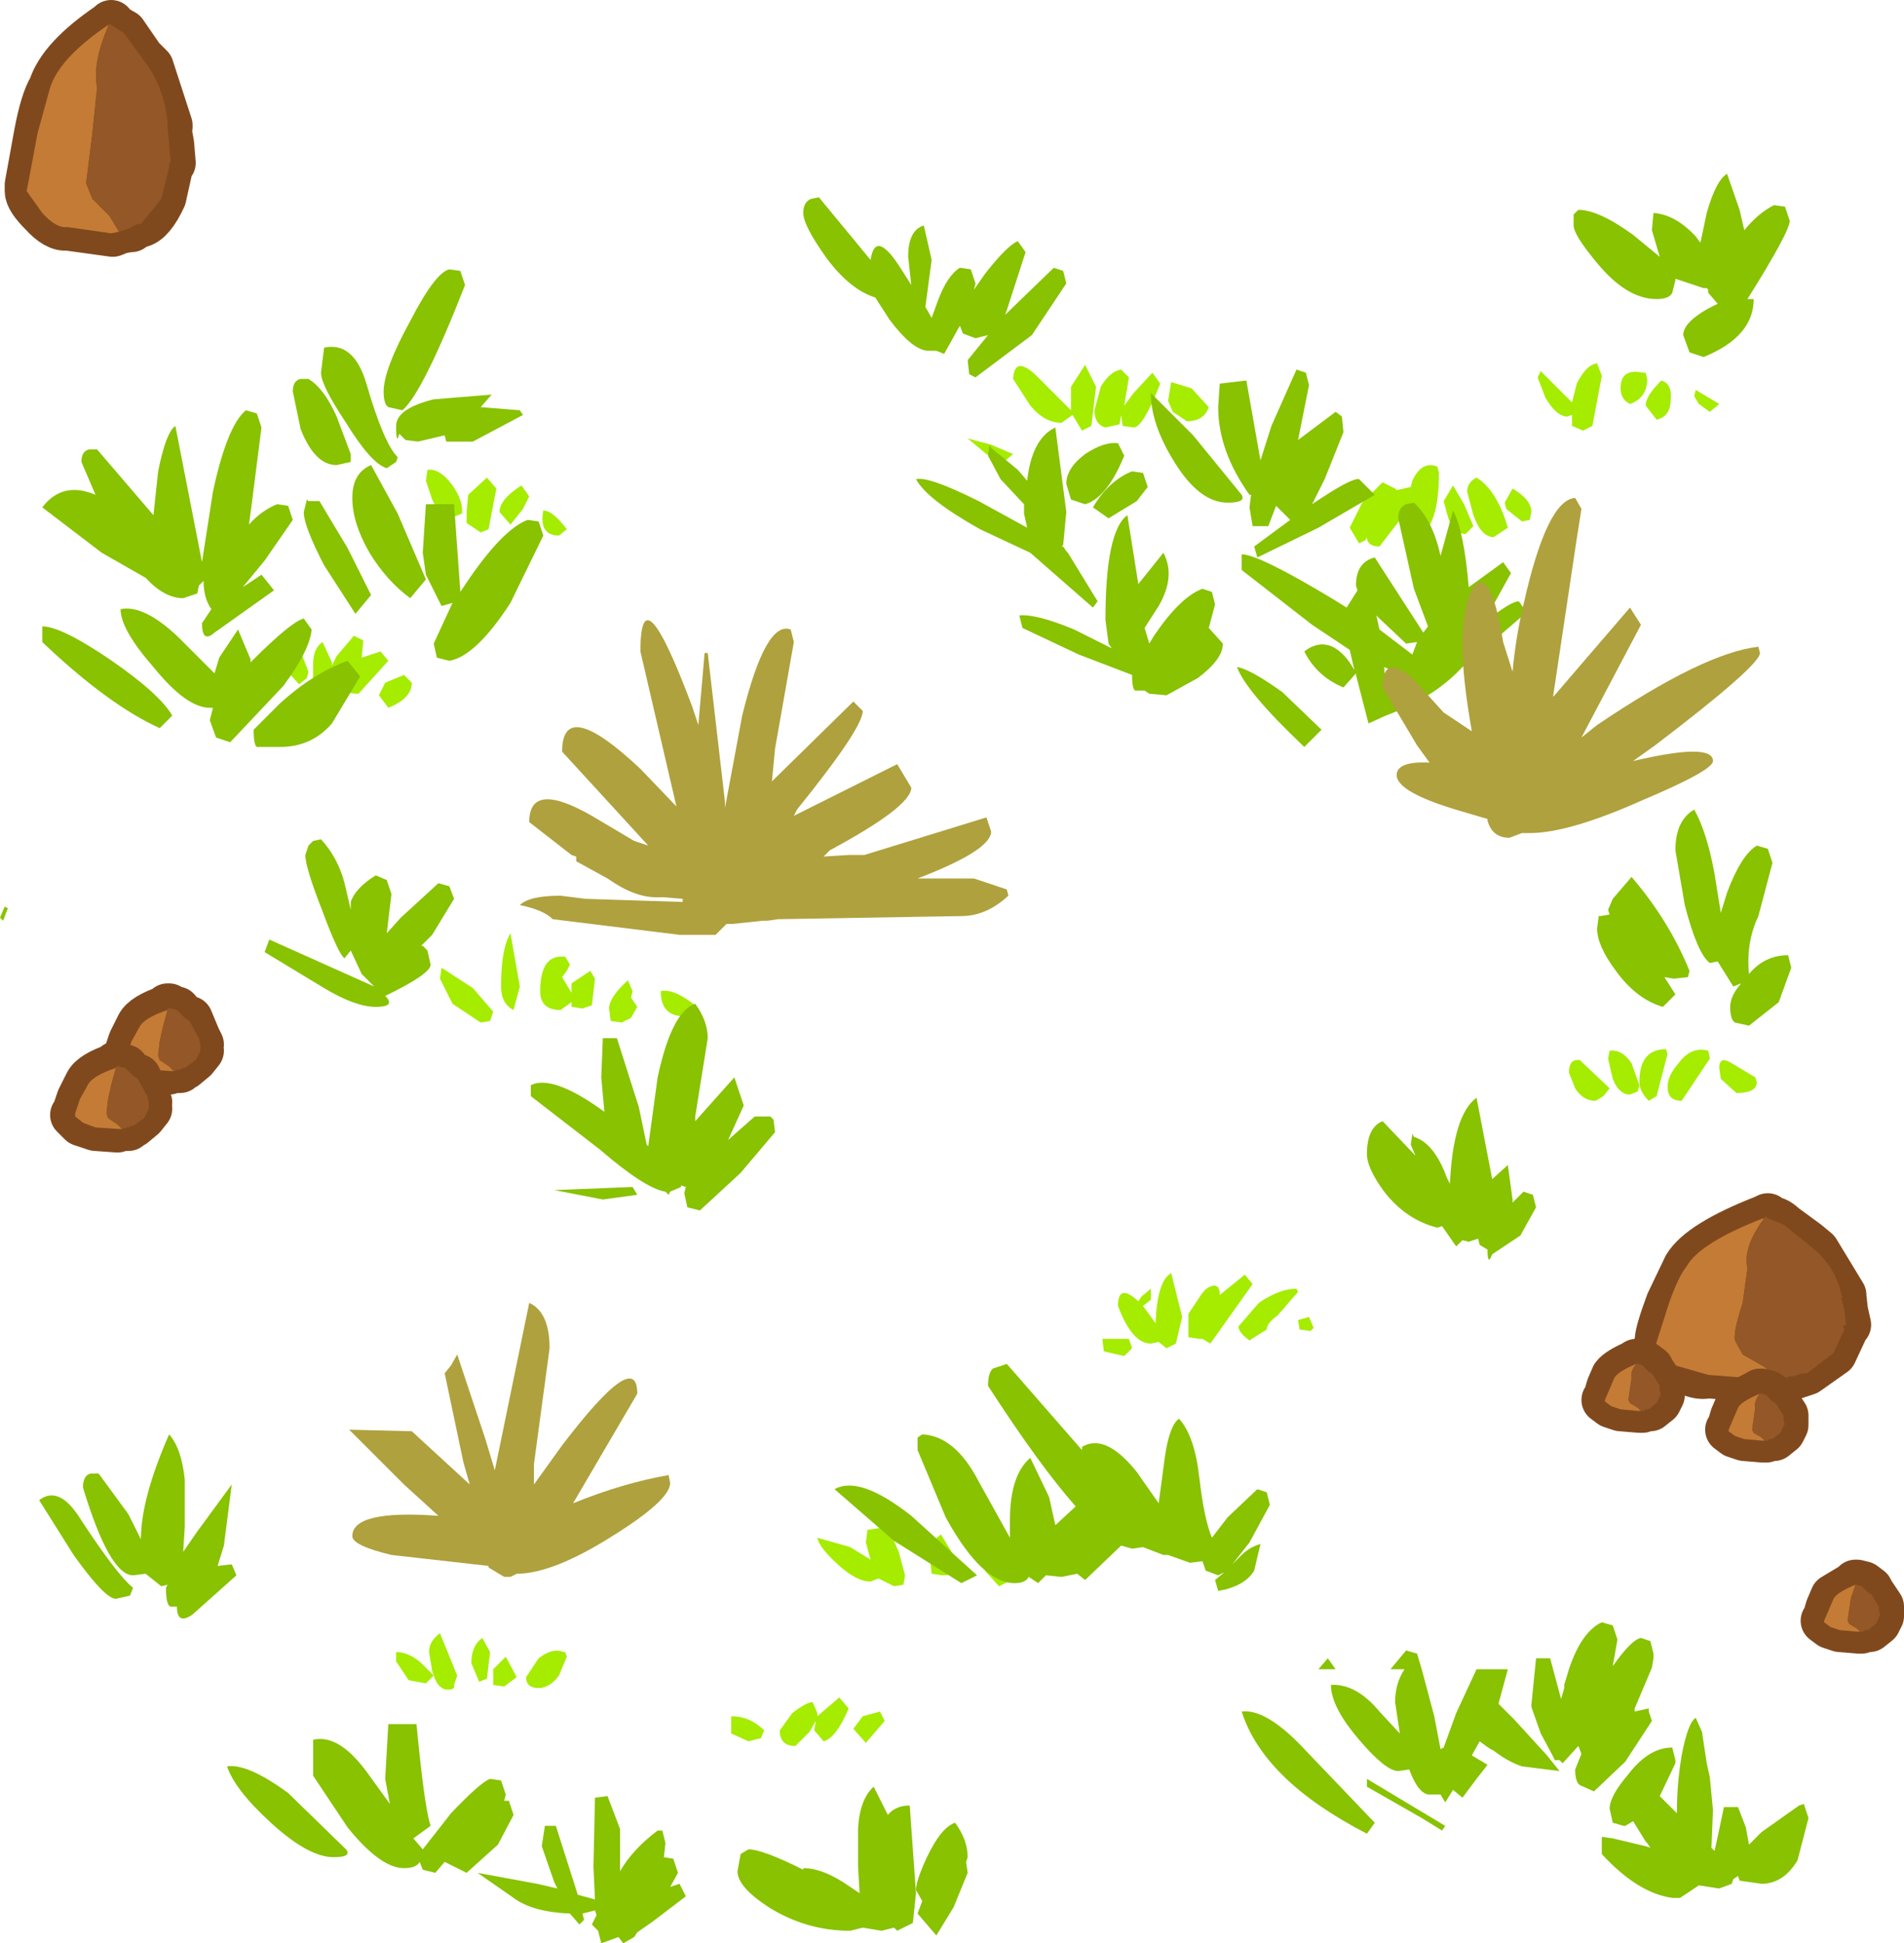 <?xml version="1.0" encoding="UTF-8" standalone="no"?>
<svg xmlns:xlink="http://www.w3.org/1999/xlink" height="62.05px" width="60.8px" xmlns="http://www.w3.org/2000/svg">
  <g transform="matrix(1.0, 0.0, 0.0, 1.0, -1.85, 2.05)">
    <path d="M53.0 9.95 L52.7 11.55 52.4 11.7 52.05 11.55 52.05 11.2 51.9 11.25 Q51.55 11.25 51.2 10.65 L50.95 10.0 51.05 9.8 52.05 10.8 52.2 10.2 Q52.5 9.6 52.85 9.55 L53.0 9.95 M55.2 10.7 Q55.2 11.25 54.75 11.35 L54.4 10.9 Q54.4 10.6 54.9 10.1 55.25 10.2 55.2 10.7 M54.4 9.85 L54.45 10.05 Q54.45 10.65 53.9 10.85 53.6 10.7 53.6 10.35 53.6 9.7 54.3 9.85 L54.4 9.85 M56.45 11.1 L56.1 10.85 55.95 10.6 56.0 10.4 56.75 10.85 56.45 11.1 M49.0 13.2 Q49.65 13.6 50.0 14.8 L49.55 15.1 Q49.15 15.1 48.9 14.4 L48.7 13.65 Q48.7 13.35 49.0 13.2 M48.25 13.45 L48.6 14.05 48.9 14.75 48.65 15.0 Q48.3 15.0 48.1 14.5 L47.95 13.95 48.1 13.7 48.25 13.45 M49.95 14.2 L49.9 14.0 50.15 13.55 Q50.75 13.9 50.75 14.3 L50.7 14.55 50.45 14.6 49.95 14.2 M47.8 13.05 Q47.8 14.3 47.45 14.8 L47.25 14.85 46.8 14.45 46.75 14.3 45.9 15.4 Q45.55 15.4 45.5 15.15 L45.5 15.1 45.45 15.2 45.25 15.3 44.95 14.8 45.35 14.0 46.0 13.35 46.4 13.55 46.45 13.6 46.9 13.5 46.95 13.3 Q47.25 12.65 47.75 12.85 L47.8 13.05 M55.1 31.6 L54.75 32.95 54.5 33.1 Q54.2 32.8 54.2 32.5 54.2 31.45 55.05 31.45 L55.1 31.6 M53.95 31.9 L54.2 32.6 54.15 32.8 53.9 32.9 Q53.55 32.9 53.35 32.4 L53.2 31.75 53.25 31.5 Q53.65 31.45 53.95 31.9 M55.1 32.65 Q55.1 32.3 55.45 31.9 55.85 31.35 56.4 31.5 L56.45 31.75 55.55 33.1 Q55.1 33.1 55.1 32.65 M52.8 33.1 Q52.4 33.1 52.15 32.7 L51.95 32.2 Q51.95 31.75 52.3 31.8 L53.25 32.7 53.05 32.95 52.8 33.1 M57.95 32.5 Q57.95 32.85 57.3 32.85 L56.8 32.4 56.75 32.05 Q56.75 31.65 57.15 31.9 L57.9 32.35 57.95 32.5 M43.3 39.2 L42.65 39.95 Q42.3 40.2 42.3 40.4 L41.75 40.75 Q41.4 40.5 41.4 40.3 L42.05 39.55 Q42.7 39.1 43.25 39.1 L43.3 39.2 M43.65 40.0 L43.8 40.35 43.7 40.45 43.35 40.4 43.3 40.1 43.65 40.0 M41.6 38.65 L41.85 38.95 40.5 40.85 40.25 40.7 40.15 40.7 39.8 40.65 39.8 39.9 40.2 39.3 Q40.4 39.0 40.65 39.0 L40.75 39.05 40.8 39.2 40.8 39.3 41.6 38.65 M34.2 10.05 Q34.25 9.25 35.0 10.0 L36.05 11.05 36.05 10.95 36.05 10.3 36.5 9.6 36.85 10.3 36.7 11.55 36.4 11.7 36.1 11.2 35.75 11.45 Q35.2 11.45 34.75 10.9 L34.2 10.05 M33.5 12.15 L34.2 12.45 33.9 12.7 33.35 12.45 32.75 11.95 33.5 12.15 M37.9 10.0 L37.75 10.9 38.05 10.5 38.65 9.85 38.9 10.2 Q38.35 11.6 38.05 11.6 L37.7 11.55 37.65 11.2 37.6 11.5 37.15 11.6 Q36.8 11.5 36.8 11.05 L37.0 10.3 Q37.3 9.8 37.65 9.75 L37.9 10.0 M39.9 10.35 L40.45 10.95 Q40.3 11.4 39.75 11.4 L39.3 11.1 39.15 10.75 39.25 10.15 39.9 10.35 M19.95 14.85 L19.7 15.05 Q19.05 15.05 19.2 14.25 19.5 14.25 19.95 14.85 M18.55 14.2 L18.15 14.7 17.8 14.3 Q17.8 13.9 18.5 13.45 L18.75 13.8 18.55 14.2 M17.4 13.2 L17.7 13.55 17.45 14.85 17.2 14.95 16.75 14.65 16.75 14.3 16.8 13.75 17.4 13.2 M15.45 13.3 L15.5 12.95 Q15.9 12.9 16.3 13.45 16.65 13.95 16.6 14.35 L16.35 14.45 Q15.9 14.45 15.65 13.9 L15.45 13.3 M11.0 18.1 L11.45 18.75 11.7 19.4 11.65 19.6 11.4 19.8 10.95 19.3 10.7 18.75 10.8 18.4 11.0 18.1 M13.45 18.4 L13.4 18.95 14.0 18.75 14.25 19.05 13.3 20.1 Q12.9 20.1 12.85 19.95 L12.65 20.15 12.4 19.95 12.35 19.95 Q11.9 19.95 11.85 19.65 L11.85 19.15 Q11.85 18.65 12.15 18.45 L12.45 19.1 12.45 19.2 12.6 18.9 13.15 18.25 13.45 18.4 M14.75 19.5 L15.0 19.75 Q15.0 20.25 14.25 20.55 L13.95 20.15 14.15 19.75 14.75 19.5 M15.9 29.2 L15.95 28.85 16.95 29.5 17.6 30.25 17.5 30.55 17.2 30.6 16.3 30.0 15.9 29.2 M20.05 28.75 L19.95 28.95 19.8 29.15 20.1 29.65 20.1 29.35 20.7 28.95 20.85 29.2 20.75 30.05 20.45 30.15 20.1 30.1 20.1 29.95 19.75 30.2 Q19.1 30.2 19.1 29.6 19.1 28.4 19.9 28.5 L20.05 28.75 M17.85 29.45 Q17.85 28.25 18.15 27.75 L18.45 29.45 18.25 30.2 Q17.85 30.0 17.85 29.45 M21.3 30.15 Q21.3 29.8 21.9 29.25 L22.05 29.6 22.0 29.8 22.1 29.95 22.2 30.1 22.0 30.45 21.7 30.6 21.35 30.55 21.3 30.15 M23.7 30.4 Q22.95 30.4 22.95 29.6 23.35 29.5 24.05 30.05 L23.7 30.4 M29.5 47.2 L29.55 46.8 30.2 46.7 30.55 47.5 30.75 48.25 30.7 48.55 30.4 48.6 29.9 48.35 29.65 48.45 Q29.2 48.45 28.6 47.9 28.0 47.35 27.95 47.05 L29.0 47.35 29.65 47.75 29.5 47.2 M39.6 40.0 L39.4 40.85 39.1 41.0 38.85 40.8 38.6 40.85 Q38.0 40.85 37.55 39.65 37.55 38.9 38.2 39.5 L38.3 39.35 38.6 39.1 38.6 39.45 38.35 39.65 38.75 40.2 Q38.8 38.85 39.25 38.6 L39.6 40.0 M37.1 41.1 L37.05 40.7 37.9 40.7 38.0 41.0 37.75 41.25 37.1 41.1 M32.45 47.85 Q32.45 48.25 31.95 48.25 L31.6 48.2 31.55 47.75 Q31.55 47.15 31.9 46.95 L32.45 47.85 M34.05 48.45 L33.75 48.6 33.3 48.1 33.15 47.5 33.2 47.2 Q33.6 47.0 33.9 47.35 L34.1 47.95 34.05 48.45 M28.95 52.5 Q28.55 53.45 28.15 53.55 L27.85 53.2 27.9 52.9 27.7 53.25 27.25 53.7 Q26.75 53.7 26.75 53.2 L27.15 52.65 Q27.6 52.3 27.8 52.3 L27.95 52.65 27.95 52.75 28.65 52.15 28.95 52.5 M25.75 53.55 L25.2 53.3 25.2 52.75 Q25.8 52.75 26.25 53.2 L26.15 53.45 25.75 53.55 M30.1 52.9 L29.5 53.6 29.1 53.15 29.4 52.75 29.95 52.6 30.1 52.9 M19.85 50.7 L19.9 50.7 19.95 50.85 19.7 51.45 Q19.4 51.85 19.05 51.85 18.65 51.85 18.65 51.5 L19.05 50.9 Q19.5 50.55 19.85 50.7 M17.95 51.8 L17.6 51.75 17.6 51.25 18.0 50.85 18.35 51.5 17.95 51.8 M17.5 50.7 L17.4 51.55 17.15 51.65 16.9 51.05 Q16.9 50.5 17.25 50.25 L17.5 50.7 M15.9 50.1 L16.45 51.45 16.35 51.75 Q16.4 51.9 16.15 51.9 15.85 51.9 15.7 51.45 L15.45 51.7 14.9 51.6 14.5 51.0 14.5 50.7 Q14.9 50.7 15.3 51.05 L15.7 51.45 15.65 51.3 15.55 50.7 Q15.55 50.35 15.9 50.1" fill="#a5ec00" fill-rule="evenodd" stroke="none"/>
    <path d="M57.0 3.5 L57.4 4.65 57.55 5.3 Q58.0 4.75 58.5 4.5 L58.85 4.55 59.0 5.0 Q59.0 5.35 57.65 7.5 L57.85 7.5 Q57.85 8.7 56.25 9.35 L55.8 9.2 55.6 8.65 Q55.6 8.25 56.4 7.8 L56.7 7.65 56.4 7.3 56.4 7.2 56.35 7.15 56.25 7.15 55.35 6.85 55.35 6.9 55.25 7.3 Q55.15 7.5 54.75 7.5 53.8 7.5 52.85 6.35 52.1 5.45 52.1 5.15 L52.1 4.8 52.25 4.65 Q52.9 4.65 54.0 5.45 L54.85 6.15 54.6 5.3 54.65 4.75 Q55.35 4.8 56.0 5.5 L56.15 5.7 56.35 4.75 Q56.65 3.7 57.0 3.5 M40.8 10.2 L41.65 10.1 42.1 12.65 42.45 11.55 43.25 9.75 43.55 9.85 43.65 10.25 43.3 12.0 44.5 11.1 44.7 11.25 44.75 11.75 44.15 13.25 43.75 14.05 Q45.0 13.2 45.25 13.25 L45.75 13.75 43.95 14.8 42.0 15.75 41.9 15.4 43.05 14.55 42.6 14.1 42.35 14.75 41.85 14.75 41.75 14.15 41.8 13.75 41.75 13.75 Q40.75 12.35 40.75 10.95 L40.8 10.2 M46.75 14.05 L47.0 14.0 Q47.6 14.55 47.85 15.7 L48.25 14.25 Q48.6 14.9 48.75 16.7 L49.85 15.9 50.1 16.25 49.35 17.6 49.35 17.75 Q50.1 17.15 50.35 17.15 L50.6 17.5 49.5 18.45 48.7 19.1 48.5 19.3 Q47.6 20.25 46.1 20.8 L45.55 21.05 45.15 19.5 45.15 19.45 44.75 19.9 Q43.9 19.55 43.5 18.75 43.95 18.4 44.4 18.6 44.8 18.8 45.1 19.35 L44.95 18.7 43.75 17.9 41.5 16.15 41.5 15.65 Q42.05 15.65 44.45 17.1 L44.85 17.35 45.2 16.8 45.15 16.65 Q45.15 15.9 45.75 15.75 L47.3 18.15 47.45 17.95 47.0 16.75 46.5 14.5 Q46.5 14.15 46.75 14.05 M45.9 18.05 L46.95 18.85 47.1 18.45 46.75 18.5 45.9 17.7 45.8 17.6 45.9 18.05 M41.05 14.0 Q40.15 14.0 39.35 12.7 38.6 11.5 38.6 10.5 L39.95 11.85 41.5 13.75 Q41.65 14.0 41.05 14.0 M40.65 17.25 L40.45 18.0 40.9 18.5 Q40.9 19.0 40.1 19.6 L39.1 20.15 38.55 20.1 38.4 20.0 38.35 20.0 38.15 20.0 Q38.0 20.05 38.0 19.5 L36.3 18.85 34.5 18.0 34.4 17.6 Q34.95 17.55 36.15 18.05 L37.35 18.65 37.25 18.5 37.15 17.75 Q37.15 14.9 37.85 14.4 L38.2 16.6 39.0 15.6 Q39.4 16.35 38.85 17.3 L38.4 18.0 38.55 18.5 38.7 18.25 Q39.55 17.0 40.25 16.75 L40.55 16.85 40.65 17.25 M42.8 20.05 L44.05 21.25 43.5 21.8 Q41.65 20.05 41.35 19.25 41.75 19.3 42.8 20.05 M46.05 19.25 L46.1 20.0 46.65 19.5 46.05 19.25 M58.45 25.5 L58.0 27.2 Q57.6 28.05 57.7 29.05 58.2 28.45 58.95 28.45 L59.05 28.85 58.65 29.95 57.7 30.7 57.25 30.6 Q57.1 30.5 57.1 30.1 57.1 29.75 57.45 29.35 L57.2 29.45 56.7 28.65 56.45 28.7 Q56.05 28.4 55.65 26.85 L55.35 25.1 Q55.35 24.15 55.95 23.8 56.35 24.5 56.6 25.85 L56.8 27.1 57.0 26.45 Q57.45 25.25 57.95 24.95 L58.3 25.05 58.45 25.5 M55.75 29.15 L55.3 29.2 55.0 29.15 55.35 29.7 54.95 30.1 Q54.1 29.85 53.45 28.95 52.85 28.15 52.85 27.6 L52.9 27.2 52.95 27.2 53.25 27.15 53.2 27.0 53.35 26.65 53.95 25.95 Q55.15 27.35 55.8 28.95 L55.75 29.15 M50.9 36.5 L50.4 37.4 49.5 38.0 Q49.35 38.4 49.35 37.85 L49.1 37.7 49.05 37.5 48.75 37.6 48.55 37.55 48.35 37.75 47.9 37.1 47.75 37.15 Q46.75 36.9 46.05 36.0 45.5 35.25 45.5 34.8 45.5 33.95 46.0 33.75 L47.05 34.85 46.9 34.5 46.95 34.15 47.0 34.25 Q47.65 34.45 48.05 35.55 L48.15 35.75 Q48.25 33.55 49.0 33.0 L49.5 35.6 50.0 35.15 50.15 36.25 50.15 36.35 50.5 36.0 50.8 36.1 50.9 36.5 M42.3 45.6 L42.4 46.0 41.75 47.2 41.2 47.9 41.5 47.6 Q41.75 47.35 42.1 47.25 L41.9 48.1 Q41.6 48.6 40.75 48.75 L40.65 48.4 40.95 48.15 40.75 48.25 40.35 48.1 40.25 47.8 39.85 47.85 39.15 47.6 39.0 47.6 38.35 47.35 38.0 47.4 37.65 47.3 37.6 47.35 36.5 48.4 36.25 48.2 35.75 48.3 35.25 48.25 35.0 48.5 34.7 48.3 Q34.6 48.5 34.25 48.5 33.2 48.5 32.05 46.4 L31.15 44.25 31.15 43.85 31.3 43.75 Q32.35 43.8 33.1 45.25 L34.1 47.05 34.1 46.5 Q34.1 45.05 34.75 44.5 L35.35 45.75 35.55 46.65 36.2 46.05 Q35.05 44.75 33.4 42.2 33.4 41.8 33.55 41.65 L34.0 41.5 36.4 44.25 36.4 44.15 Q37.15 43.7 38.15 44.95 L38.85 45.95 39.05 44.45 Q39.2 43.45 39.5 43.25 40.0 43.8 40.15 45.15 40.3 46.45 40.55 47.05 L41.05 46.4 42.0 45.5 42.3 45.6 M31.35 5.15 L31.6 6.25 31.4 7.75 31.6 8.1 31.8 7.55 Q32.1 6.75 32.5 6.5 L32.85 6.55 33.0 7.0 32.95 7.2 33.3 6.7 Q34.0 5.8 34.35 5.65 L34.6 6.0 34.05 7.7 33.95 8.0 35.5 6.5 35.8 6.6 35.9 7.0 34.8 8.65 33.0 10.0 32.8 9.9 32.75 9.45 33.4 8.65 33.0 8.75 32.6 8.6 32.5 8.35 32.0 9.25 31.75 9.15 31.5 9.15 Q31.0 9.15 30.25 8.15 L29.8 7.45 Q29.0 7.2 28.25 6.2 27.5 5.15 27.5 4.75 27.5 4.4 27.75 4.3 L28.0 4.25 29.65 6.25 Q29.8 5.25 30.6 6.5 L30.95 7.05 30.85 6.15 Q30.85 5.3 31.35 5.15 M33.5 12.25 L34.35 12.95 34.65 13.3 Q34.8 11.95 35.55 11.6 L35.9 14.3 35.8 15.35 35.75 15.4 35.8 15.4 35.9 15.55 35.95 15.6 36.9 17.15 36.75 17.35 34.75 15.6 33.15 14.85 Q31.45 13.9 31.1 13.25 31.5 13.15 33.1 13.95 L34.65 14.8 34.55 14.35 34.55 14.05 33.8 13.25 33.4 12.5 33.45 12.15 33.5 12.25 M38.5 13.5 L38.15 13.95 37.25 14.5 36.75 14.15 Q37.25 13.3 38.0 13.0 L38.35 13.05 38.5 13.5 M36.05 13.9 L35.9 13.4 Q35.9 12.9 36.5 12.45 37.1 12.05 37.55 12.1 L37.75 12.5 Q37.2 13.85 36.5 14.05 L36.05 13.9 M11.45 10.05 L11.7 10.05 Q12.2 10.35 12.6 11.25 L13.05 12.45 13.05 12.7 12.6 12.8 Q11.9 12.8 11.45 11.65 L11.2 10.45 Q11.2 10.1 11.45 10.05 M14.1 10.45 Q14.1 9.75 14.95 8.2 15.75 6.65 16.2 6.55 L16.55 6.6 16.7 7.05 Q15.35 10.5 14.7 11.05 L14.25 10.95 Q14.1 10.85 14.1 10.45 M14.5 11.55 Q14.5 11.0 15.7 10.7 L17.55 10.55 17.2 10.95 18.45 11.05 18.55 11.2 16.95 12.05 16.1 12.05 16.05 11.85 15.2 12.05 14.8 12.0 14.6 11.8 Q14.5 12.2 14.5 11.55 M13.55 10.2 Q14.1 12.1 14.55 12.55 L14.5 12.7 14.2 12.9 Q13.7 12.75 12.9 11.45 12.1 10.25 12.1 9.85 L12.2 9.05 Q13.15 8.85 13.55 10.2 M4.95 12.3 L6.75 14.4 6.9 13.0 Q7.15 11.75 7.45 11.55 L8.3 15.9 8.65 13.65 Q9.1 11.55 9.7 11.05 L10.05 11.15 10.2 11.6 9.9 13.95 9.8 14.7 Q10.2 14.25 10.7 14.05 L11.05 14.1 11.2 14.55 10.3 15.85 9.6 16.7 10.2 16.3 10.6 16.8 8.7 18.15 Q8.3 18.5 8.3 17.85 L8.6 17.4 Q8.35 17.05 8.35 16.5 L8.25 16.6 8.2 16.65 8.15 16.9 7.7 17.05 Q7.1 17.05 6.5 16.4 L5.1 15.6 3.2 14.15 Q3.85 13.3 4.9 13.75 L4.45 12.7 Q4.45 12.35 4.7 12.3 L4.95 12.3 M7.55 18.3 L8.7 19.45 8.85 18.95 9.45 18.05 9.85 19.0 9.85 19.1 9.9 19.05 Q11.15 17.8 11.55 17.7 L11.8 18.05 Q11.75 18.7 10.9 19.85 L9.2 21.65 8.75 21.5 8.55 20.95 8.65 20.55 8.55 20.55 Q7.8 20.55 6.75 19.25 5.7 18.05 5.7 17.4 6.45 17.25 7.55 18.3 M3.2 17.95 Q3.8 17.95 5.35 19.0 6.95 20.1 7.35 20.8 L6.95 21.2 Q5.3 20.45 3.2 18.45 L3.2 17.95 M9.95 21.25 L10.8 20.4 Q11.85 19.45 12.95 19.05 L13.35 19.55 12.45 21.05 Q11.8 21.8 10.8 21.8 L10.1 21.8 Q9.95 21.85 9.95 21.25 M19.05 14.6 L19.2 15.05 18.15 17.2 Q17.05 18.9 16.2 19.05 L15.8 18.95 15.7 18.5 16.3 17.2 15.95 17.3 15.45 16.3 15.35 15.6 15.45 14.05 16.35 14.05 16.55 16.85 16.75 16.55 Q17.9 14.85 18.7 14.55 L19.05 14.6 M14.55 14.35 L15.45 16.45 14.95 17.05 Q14.2 16.5 13.65 15.6 13.1 14.65 13.1 13.85 13.1 13.05 13.7 12.8 L14.55 14.35 M11.7 13.95 L12.05 13.95 12.95 15.45 13.7 16.95 13.2 17.55 12.2 16.0 Q11.55 14.75 11.55 14.3 L11.65 13.9 11.7 13.95 M16.35 26.65 L15.65 27.8 15.3 28.15 15.35 28.15 15.5 28.3 15.6 28.75 Q15.6 29.05 14.15 29.75 L14.2 29.8 Q14.45 30.1 13.85 30.1 13.2 30.1 12.2 29.5 L10.3 28.35 10.45 27.95 13.8 29.45 13.4 29.05 13.05 28.3 12.85 28.55 Q12.65 28.4 12.15 27.05 11.6 25.65 11.6 25.25 L11.7 24.95 11.8 24.85 11.85 24.8 12.1 24.75 Q12.7 25.4 12.9 26.35 L13.05 27.0 13.05 26.75 Q13.2 26.3 13.85 25.9 L14.2 26.05 14.35 26.5 14.2 27.75 14.65 27.25 15.85 26.15 16.2 26.25 16.35 26.65 M18.8 32.6 Q19.5 32.25 21.15 33.45 L21.05 32.35 21.1 31.1 21.55 31.1 22.25 33.3 22.5 34.5 22.55 34.55 22.85 32.35 Q23.3 30.25 24.05 30.0 24.45 30.55 24.45 31.1 L24.05 33.6 24.05 33.75 25.3 32.35 25.6 33.25 25.1 34.35 25.95 33.6 26.45 33.6 26.55 33.7 26.6 34.1 25.5 35.4 24.2 36.6 23.8 36.5 23.7 36.05 23.75 35.85 23.6 35.8 23.6 35.85 23.25 36.0 23.2 36.1 23.1 36.0 Q22.45 35.9 21.0 34.65 L18.8 32.95 18.8 32.6 M1.95 27.35 L1.85 27.25 2.0 26.9 2.1 26.95 1.95 27.35 M4.45 46.5 Q5.6 48.25 6.1 48.65 L6.0 48.9 5.55 49.0 Q5.2 49.0 4.2 47.6 L3.1 45.85 Q3.75 45.35 4.45 46.5 M5.0 45.0 L5.95 46.3 6.35 47.1 Q6.35 45.8 7.25 43.75 7.65 44.2 7.75 45.2 L7.75 46.7 7.7 47.5 8.15 46.85 9.25 45.35 9.0 47.3 8.8 47.95 9.25 47.9 9.4 48.25 8.0 49.5 Q7.5 49.85 7.5 49.25 L7.35 49.25 Q7.15 49.3 7.15 48.65 L7.2 48.55 7.0 48.6 6.5 48.2 6.1 48.25 Q5.35 48.25 4.5 45.45 4.5 45.05 4.75 45.0 L5.0 45.0 M22.2 36.1 L21.1 36.25 19.55 35.95 22.05 35.85 22.2 36.1 M30.4 47.15 L28.5 45.5 Q29.3 45.05 30.95 46.35 L33.05 48.25 32.55 48.5 30.4 47.15 M31.1 58.3 Q31.1 58.0 31.45 57.25 31.9 56.3 32.35 56.15 32.75 56.7 32.75 57.25 L32.7 57.4 32.75 57.75 32.3 58.85 31.75 59.75 31.15 59.05 31.3 58.65 31.1 58.3 M30.5 59.6 L30.4 59.5 30.0 59.6 29.4 59.5 29.0 59.6 Q27.6 59.6 26.4 58.85 25.4 58.2 25.4 57.7 L25.5 57.15 25.75 57.0 Q26.2 57.0 27.5 57.65 L27.5 57.6 Q28.15 57.6 29.0 58.2 L29.3 58.4 29.25 57.55 29.25 56.35 Q29.3 55.4 29.75 55.0 L30.2 55.9 Q30.45 55.6 30.9 55.6 L31.1 58.4 31.0 59.35 30.5 59.6 M21.25 55.3 L21.65 56.35 21.65 57.5 21.65 57.7 Q22.05 57.0 22.85 56.4 L23.0 56.4 23.1 56.8 23.05 57.25 23.35 57.3 23.5 57.75 23.25 58.2 23.55 58.1 23.75 58.5 22.7 59.3 22.2 59.65 22.1 59.8 21.75 60.0 21.6 59.8 21.05 60.0 20.95 59.6 20.9 59.55 20.75 59.4 20.85 59.2 20.9 59.1 20.85 58.95 20.45 59.05 20.5 59.25 20.35 59.4 20.05 59.05 Q18.85 59.0 18.25 58.55 L17.1 57.75 19.0 58.1 19.65 58.25 19.55 58.05 19.15 56.9 19.25 56.25 19.6 56.25 20.3 58.45 20.85 58.6 20.8 57.55 20.85 55.35 21.25 55.3 M17.85 54.8 L18.0 55.25 17.95 55.45 18.1 55.45 18.25 55.9 17.75 56.85 16.75 57.75 16.05 57.4 15.75 57.75 15.35 57.65 15.25 57.4 Q15.15 57.6 14.75 57.6 14.0 57.6 12.95 56.3 L11.85 54.65 11.85 53.5 Q12.7 53.3 13.65 54.65 L14.3 55.55 14.15 54.75 14.25 53.0 15.15 53.0 Q15.4 55.65 15.6 56.25 L15.05 56.65 15.35 57.0 16.25 55.85 Q17.2 54.85 17.5 54.75 L17.85 54.8 M10.5 56.15 Q9.35 55.1 9.1 54.35 9.75 54.25 11.05 55.2 L12.9 57.0 Q13.1 57.25 12.5 57.25 11.7 57.25 10.5 56.15 M56.2 53.25 L56.35 54.25 56.45 54.7 56.55 55.75 56.5 56.95 56.6 57.05 56.7 56.6 56.9 55.65 57.35 55.65 57.6 56.3 57.7 56.85 58.1 56.45 59.3 55.6 59.45 55.55 59.6 56.0 59.25 57.35 Q58.8 58.1 58.1 58.1 L57.4 58.0 57.35 57.85 57.2 57.95 57.15 58.1 56.75 58.25 56.1 58.15 55.5 58.55 55.25 58.55 Q54.15 58.4 53.0 57.15 L53.0 56.6 53.35 56.65 54.4 56.9 54.55 56.95 54.45 56.8 54.4 56.75 54.0 56.1 53.75 56.25 53.7 56.25 53.35 56.15 53.25 55.7 Q53.25 55.3 53.85 54.6 54.5 53.75 55.25 53.75 L55.35 54.15 55.35 54.25 54.85 55.3 55.4 55.85 55.4 55.75 Q55.4 54.9 55.55 54.0 55.75 52.95 56.0 52.8 L56.2 53.25 M54.65 50.75 L54.65 50.9 54.6 51.2 54.05 52.5 54.05 52.6 54.5 52.5 54.5 52.6 54.6 52.9 53.75 54.2 52.75 55.15 52.3 54.95 Q52.15 54.85 52.15 54.45 L52.35 53.95 52.25 53.7 51.75 54.25 51.65 54.15 51.5 54.15 51.4 53.95 51.05 53.3 50.75 52.45 50.75 52.4 50.9 50.9 51.35 50.9 51.7 52.2 51.8 51.85 51.8 51.75 51.95 51.25 Q52.35 50.05 53.0 49.75 L53.35 49.85 53.5 50.3 53.35 51.15 Q53.95 50.3 54.25 50.25 L54.55 50.35 54.65 50.75 M51.65 54.5 L50.45 54.35 Q50.0 54.2 49.55 53.85 L49.45 53.8 49.3 53.7 49.1 53.55 48.85 54.0 49.35 54.3 49.0 54.75 48.55 55.35 48.25 55.1 48.0 55.5 47.85 55.25 47.5 55.25 Q47.15 55.25 46.85 54.45 L46.5 54.5 Q46.1 54.5 45.25 53.5 44.35 52.45 44.35 51.75 45.15 51.7 45.9 52.6 L46.55 53.3 46.4 52.3 Q46.4 51.7 46.7 51.25 L46.25 51.25 46.75 50.65 47.1 50.75 47.25 51.25 47.65 52.75 47.85 53.8 47.95 53.75 48.35 52.65 49.0 51.25 50.0 51.25 49.7 52.35 50.05 52.7 50.2 52.85 51.25 54.0 51.65 54.5 M43.55 53.85 L45.75 56.15 45.5 56.5 Q42.2 54.8 41.5 52.6 42.3 52.5 43.55 53.85 M45.5 54.75 L48.0 56.25 47.9 56.4 47.25 56.0 45.5 55.0 45.5 54.75 M44.5 51.25 L43.95 51.25 44.25 50.9 44.5 51.25" fill="#88c200" fill-rule="evenodd" stroke="none"/>
    <path d="M49.85 18.45 L50.15 19.4 Q50.25 18.3 50.5 17.25 51.25 13.9 52.15 13.85 L52.35 14.2 52.2 15.15 51.45 20.15 51.45 20.2 53.9 17.35 54.25 17.9 52.35 21.5 52.85 21.1 Q56.25 18.8 58.0 18.6 L58.05 18.8 Q58.05 19.2 54.7 21.75 L54.0 22.25 Q56.55 21.65 56.55 22.25 56.55 22.55 54.3 23.5 51.95 24.55 50.7 24.55 L50.45 24.55 50.05 24.7 Q49.5 24.7 49.35 24.15 L49.35 24.1 48.5 23.85 Q46.45 23.25 46.45 22.7 46.45 22.25 47.5 22.3 L47.1 21.75 46.0 19.9 Q46.0 18.8 46.95 19.6 L47.95 20.7 48.85 21.3 Q48.55 19.6 48.55 18.55 48.55 17.3 48.9 16.7 49.45 16.0 49.85 18.45 M27.2 18.45 L26.6 21.85 26.5 22.9 29.1 20.35 29.4 20.65 Q29.4 21.2 27.3 23.8 L27.2 24.0 30.5 22.35 30.95 23.1 Q30.95 23.7 28.35 25.1 L28.15 25.3 28.95 25.25 29.45 25.25 33.35 24.05 33.5 24.5 Q33.5 25.1 31.15 26.0 L32.95 26.0 34.0 26.35 34.05 26.55 Q33.35 27.2 32.55 27.2 L26.7 27.3 26.35 27.35 26.25 27.35 26.2 27.35 25.25 27.45 25.05 27.45 24.7 27.8 23.55 27.8 19.5 27.3 Q19.2 27.0 18.45 26.85 18.75 26.55 19.75 26.55 L20.55 26.65 23.65 26.75 23.65 26.65 23.05 26.6 22.8 26.6 Q22.1 26.6 21.25 26.0 L20.25 25.45 20.25 25.3 20.1 25.25 18.75 24.2 Q18.75 22.85 20.75 24.0 L22.1 24.8 22.55 24.95 19.8 21.95 Q19.8 20.15 22.3 22.5 L23.45 23.7 22.3 18.75 Q22.3 16.1 23.95 20.5 L24.15 21.1 24.35 18.8 24.45 18.8 25.0 23.55 25.0 23.75 25.55 20.8 Q26.3 17.75 27.1 18.05 L27.2 18.45 M19.4 41.0 L18.9 44.7 18.9 45.35 19.8 44.1 Q22.2 40.95 22.2 42.45 L20.15 45.95 Q21.75 45.3 23.2 45.05 L23.25 45.3 Q23.25 45.85 21.4 47.0 19.5 48.2 18.35 48.2 L18.15 48.3 18.05 48.3 17.95 48.3 17.45 48.0 17.45 47.95 14.35 47.6 Q13.1 47.3 13.1 47.0 13.1 46.15 15.85 46.35 L14.75 45.35 13.0 43.6 15.0 43.65 16.85 45.35 16.65 44.65 16.05 41.8 16.25 41.55 16.45 41.2 17.35 43.9 17.65 44.9 18.75 39.55 Q19.4 39.85 19.4 41.0" fill="#afa13d" fill-rule="evenodd" stroke="none"/>
    <path d="M5.35 -1.25 L5.4 -1.3 5.45 -1.2 5.8 -1.0 6.35 -0.2 6.65 0.1 7.25 1.95 7.25 2.0 7.2 2.0 7.3 2.55 7.35 3.15 7.25 3.2 7.25 3.35 7.05 4.25 Q6.7 5.0 6.35 5.1 L6.3 5.1 6.25 5.1 6.05 5.25 6.0 5.25 5.7 5.3 5.35 4.85 4.8 4.3 4.65 3.8 Q4.6 3.4 4.85 2.2 L4.95 0.8 Q4.85 -0.05 5.3 -1.15 L5.35 -1.25 5.3 -1.15 Q4.85 -0.05 4.95 0.8 L4.85 2.2 Q4.6 3.4 4.65 3.8 L4.8 4.3 5.35 4.85 5.7 5.3 5.45 5.4 4.0 5.2 Q3.65 5.25 3.2 4.75 2.75 4.3 2.75 4.05 L2.75 3.85 3.05 2.2 Q3.25 1.15 3.5 0.75 3.8 -0.2 5.35 -1.25" fill="#aa6e36" fill-rule="evenodd" stroke="none"/>
    <path d="M5.7 5.3 L6.0 5.25 6.05 5.25 6.25 5.1 6.3 5.1 6.35 5.1 Q6.7 5.0 7.05 4.25 L7.25 3.35 7.25 3.2 7.35 3.15 7.3 2.55 7.2 2.0 7.25 2.0 7.25 1.95 6.65 0.1 6.35 -0.2 5.8 -1.0 5.45 -1.2 5.4 -1.3 5.35 -1.25 5.3 -1.15 Q4.85 -0.05 4.95 0.8 L4.85 2.2 Q4.6 3.4 4.65 3.8 L4.8 4.3 5.35 4.85 5.7 5.3 5.45 5.4 4.0 5.2 Q3.65 5.25 3.2 4.75 2.75 4.3 2.75 4.05 L2.75 3.85 3.05 2.2 Q3.25 1.15 3.5 0.75 3.8 -0.2 5.35 -1.25" fill="none" stroke="#80491d" stroke-linecap="round" stroke-linejoin="round" stroke-width="1.5"/>
    <path d="M5.65 5.35 L5.4 5.4 4.0 5.2 Q3.65 5.25 3.2 4.75 L2.7 4.05 2.75 3.8 3.05 2.2 3.45 0.75 Q3.75 -0.2 5.3 -1.25 L5.3 -1.2 Q4.8 -0.05 4.95 0.75 L4.8 2.2 4.6 3.8 4.8 4.3 5.35 4.85 5.65 5.35" fill="#c47b35" fill-rule="evenodd" stroke="none"/>
    <path d="M5.3 -1.25 L5.4 -1.3 5.4 -1.25 5.8 -1.0 6.35 -0.25 6.6 0.1 Q7.1 0.85 7.2 1.85 L7.2 2.0 7.3 3.1 7.25 3.2 7.25 3.3 7.0 4.3 6.35 5.1 6.25 5.1 6.05 5.2 5.95 5.25 5.65 5.35 5.35 4.85 4.8 4.3 4.6 3.8 4.8 2.2 4.95 0.75 Q4.8 -0.05 5.3 -1.2 L5.3 -1.25" fill="#945727" fill-rule="evenodd" stroke="none"/>
    <path d="M58.2 36.85 L58.3 36.8 58.3 36.9 Q58.55 36.85 58.8 37.1 L59.55 37.65 59.85 37.9 60.7 39.3 60.7 39.35 60.75 39.8 60.85 40.25 60.75 40.3 60.75 40.4 60.4 41.15 59.55 41.75 59.4 41.8 59.1 41.9 59.0 41.9 58.6 41.95 58.2 41.6 Q58.05 41.45 57.5 41.2 L57.25 40.75 57.5 39.55 57.7 38.4 Q57.5 37.8 58.15 36.9 L58.2 36.85 58.15 36.9 Q57.5 37.8 57.7 38.4 L57.5 39.55 57.25 40.75 57.5 41.2 Q58.05 41.45 58.2 41.6 L58.6 41.95 58.3 42.0 56.4 41.85 Q55.95 41.95 55.35 41.5 L54.75 41.0 54.8 40.75 Q54.8 40.5 55.15 39.55 L55.7 38.4 Q56.15 37.65 58.2 36.85" fill="#aa6e36" fill-rule="evenodd" stroke="none"/>
    <path d="M58.6 41.95 L59.0 41.9 59.1 41.9 59.4 41.8 59.55 41.75 60.4 41.15 60.75 40.4 60.75 40.3 60.85 40.25 60.75 39.8 60.7 39.35 60.7 39.3 59.85 37.9 59.55 37.65 58.8 37.1 Q58.55 36.85 58.3 36.9 L58.3 36.8 58.2 36.85 58.15 36.9 Q57.5 37.8 57.7 38.4 L57.5 39.55 57.25 40.75 57.5 41.2 Q58.05 41.45 58.2 41.6 L58.6 41.95 58.3 42.0 56.4 41.85 Q55.95 41.95 55.35 41.5 L54.75 41.0 54.8 40.75 Q54.8 40.5 55.15 39.55 L55.7 38.4 Q56.15 37.65 58.2 36.85" fill="none" stroke="#80491d" stroke-linecap="round" stroke-linejoin="round" stroke-width="1.5"/>
    <path d="M58.65 42.0 L58.3 42.0 56.4 41.85 55.35 41.55 54.7 40.95 54.75 40.8 55.15 39.55 Q55.45 38.7 55.7 38.4 56.1 37.65 58.15 36.85 L58.15 36.9 Q57.5 37.8 57.65 38.45 L57.5 39.55 Q57.2 40.45 57.25 40.75 L57.5 41.2 58.2 41.6 58.65 42.0" fill="#c47b35" fill-rule="evenodd" stroke="none"/>
    <path d="M58.15 36.85 L58.25 36.8 58.3 36.85 58.8 37.05 59.55 37.65 59.85 37.9 Q60.5 38.5 60.65 39.3 L60.7 39.35 60.65 39.4 60.75 39.8 60.8 40.25 60.7 40.3 60.75 40.4 60.4 41.15 59.55 41.8 59.4 41.8 59.1 41.9 59.0 41.9 58.65 42.0 58.2 41.6 57.5 41.2 57.25 40.75 Q57.2 40.45 57.5 39.55 L57.65 38.45 Q57.5 37.8 58.15 36.9 L58.15 36.85" fill="#945727" fill-rule="evenodd" stroke="none"/>
    <path d="M7.2 30.15 L7.2 30.1 7.25 30.1 7.25 30.15 7.5 30.2 7.7 30.45 7.9 30.5 8.15 31.1 8.25 31.3 8.2 31.45 8.25 31.5 8.05 31.75 7.75 32.0 7.7 32.0 7.6 32.1 7.55 32.1 7.4 32.1 7.25 31.95 6.95 31.75 6.85 31.65 6.95 31.15 7.05 30.75 Q6.95 30.5 7.2 30.15 6.95 30.5 7.05 30.75 L6.95 31.15 6.85 31.65 6.95 31.75 7.25 31.95 7.4 32.1 7.25 32.15 6.55 32.1 6.1 31.95 5.85 31.7 5.9 31.65 6.05 31.2 6.3 30.7 Q6.45 30.4 7.2 30.15" fill="#aa6e36" fill-rule="evenodd" stroke="none"/>
    <path d="M7.4 32.1 L7.55 32.1 7.6 32.1 7.7 32.0 7.75 32.0 8.05 31.75 8.25 31.5 8.2 31.45 8.25 31.3 8.15 31.1 7.9 30.5 7.7 30.45 7.5 30.2 7.25 30.15 7.25 30.1 7.2 30.1 7.2 30.15 Q6.95 30.5 7.05 30.75 L6.95 31.15 6.85 31.65 6.95 31.75 7.25 31.95 7.4 32.1 7.25 32.15 6.55 32.1 6.1 31.95 5.85 31.7 5.9 31.65 6.05 31.2 6.3 30.7 Q6.45 30.4 7.2 30.15" fill="none" stroke="#80491d" stroke-linecap="round" stroke-linejoin="round" stroke-width="1.5"/>
    <path d="M7.2 30.2 L7.05 30.75 6.95 31.2 6.9 31.65 6.95 31.8 7.25 32.0 7.4 32.15 7.3 32.15 6.55 32.1 6.15 31.95 5.9 31.75 5.9 31.65 6.05 31.2 6.3 30.75 Q6.45 30.45 7.2 30.2" fill="#c47b35" fill-rule="evenodd" stroke="none"/>
    <path d="M7.4 32.15 L7.25 32.0 6.95 31.8 6.9 31.65 6.95 31.2 7.05 30.75 7.2 30.2 7.2 30.15 7.3 30.15 7.5 30.2 7.75 30.45 7.9 30.55 8.2 31.1 8.25 31.3 8.25 31.5 8.1 31.8 7.75 32.05 7.7 32.05 7.6 32.1 7.55 32.1 7.4 32.15" fill="#945727" fill-rule="evenodd" stroke="none"/>
    <path d="M5.55 32.0 L5.55 31.95 5.6 31.95 5.6 32.0 5.85 32.05 6.05 32.3 6.25 32.35 6.5 32.95 6.6 33.15 6.55 33.3 6.6 33.35 6.4 33.6 6.1 33.85 6.05 33.85 5.95 33.95 5.9 33.95 5.75 33.95 5.6 33.8 5.3 33.6 5.2 33.5 5.3 33.0 5.4 32.6 Q5.3 32.35 5.55 32.0 5.3 32.35 5.4 32.6 L5.3 33.0 5.2 33.5 5.3 33.6 5.6 33.8 5.75 33.95 5.6 34.0 4.9 33.95 4.45 33.8 4.2 33.55 4.25 33.5 4.4 33.05 4.65 32.55 Q4.8 32.25 5.55 32.0" fill="#aa6e36" fill-rule="evenodd" stroke="none"/>
    <path d="M5.75 33.95 L5.9 33.95 5.95 33.95 6.05 33.85 6.1 33.85 6.4 33.6 6.6 33.35 6.55 33.3 6.6 33.15 6.5 32.95 6.25 32.35 6.05 32.3 5.85 32.05 5.6 32.0 5.6 31.95 5.55 31.95 5.55 32.0 Q5.3 32.35 5.4 32.6 L5.3 33.0 5.2 33.5 5.3 33.6 5.6 33.8 5.75 33.95 5.6 34.0 4.9 33.95 4.45 33.8 4.2 33.55 4.25 33.5 4.4 33.05 4.65 32.55 Q4.8 32.25 5.55 32.0" fill="none" stroke="#80491d" stroke-linecap="round" stroke-linejoin="round" stroke-width="1.5"/>
    <path d="M5.75 34.0 L5.65 34.0 4.9 33.95 4.5 33.8 4.25 33.6 4.25 33.5 4.4 33.05 4.65 32.6 Q4.8 32.3 5.55 32.05 L5.4 32.6 5.3 33.05 5.25 33.5 5.3 33.65 5.6 33.85 5.75 34.0" fill="#c47b35" fill-rule="evenodd" stroke="none"/>
    <path d="M5.75 34.0 L5.6 33.85 5.3 33.65 5.25 33.5 5.3 33.05 5.4 32.6 5.55 32.05 5.55 32.0 5.65 32.0 5.85 32.05 6.1 32.3 6.25 32.4 6.55 32.95 6.6 33.15 6.6 33.35 6.45 33.65 6.1 33.9 6.05 33.9 5.95 33.95 5.9 33.95 5.75 34.0" fill="#945727" fill-rule="evenodd" stroke="none"/>
    <path d="M54.15 41.45 L54.35 41.5 54.55 41.65 54.6 41.75 54.9 42.2 54.9 42.3 54.9 42.45 54.85 42.5 54.9 42.5 54.8 42.7 54.55 42.9 54.45 42.9 54.4 42.9 54.3 42.95 54.15 42.85 53.95 42.7 53.85 42.6 53.9 42.25 54.0 41.9 54.1 41.45 54.15 41.45 54.1 41.45 54.0 41.9 53.9 42.25 53.85 42.6 53.95 42.7 54.15 42.85 54.3 42.95 54.2 42.95 53.6 42.9 53.3 42.8 53.1 42.65 53.15 42.6 53.25 42.25 53.4 41.9 Q53.55 41.7 54.15 41.45" fill="#aa6e36" fill-rule="evenodd" stroke="none"/>
    <path d="M54.3 42.95 L54.4 42.9 54.45 42.9 54.55 42.9 54.8 42.7 54.9 42.5 54.85 42.5 54.9 42.45 54.9 42.3 54.9 42.2 54.6 41.75 54.55 41.65 54.35 41.5 54.15 41.45 54.1 41.45 54.0 41.9 53.9 42.25 53.85 42.6 53.95 42.7 54.15 42.85 54.3 42.95 54.2 42.95 53.6 42.9 53.3 42.8 53.1 42.65 53.15 42.6 53.25 42.25 53.4 41.9 Q53.55 41.7 54.15 41.45" fill="none" stroke="#80491d" stroke-linecap="round" stroke-linejoin="round" stroke-width="1.5"/>
    <path d="M54.25 43.0 L54.15 43.0 53.6 42.95 53.3 42.85 53.1 42.7 53.1 42.65 53.25 42.3 53.4 41.95 Q53.5 41.75 54.1 41.5 53.9 41.75 53.95 41.95 L53.9 42.3 53.85 42.65 53.9 42.75 54.15 42.9 54.25 43.0" fill="#c47b35" fill-rule="evenodd" stroke="none"/>
    <path d="M54.25 43.0 L54.15 42.9 53.9 42.75 53.85 42.65 53.9 42.3 53.95 41.95 Q53.9 41.75 54.1 41.5 L54.15 41.5 54.3 41.55 54.5 41.75 54.6 41.8 54.85 42.2 54.85 42.35 54.9 42.5 54.85 42.5 54.85 42.55 54.75 42.75 54.5 42.95 54.4 42.95 54.35 43.0 54.25 43.0" fill="#945727" fill-rule="evenodd" stroke="none"/>
    <path d="M58.1 42.4 L58.3 42.45 58.5 42.6 58.55 42.7 58.85 43.15 58.85 43.25 58.85 43.4 58.8 43.45 58.85 43.45 58.75 43.65 58.5 43.85 58.4 43.85 58.35 43.85 58.25 43.9 58.1 43.8 57.9 43.65 57.8 43.55 57.85 43.2 57.95 42.85 58.05 42.4 58.1 42.4 58.05 42.4 57.95 42.85 57.85 43.2 57.8 43.55 57.9 43.65 58.1 43.8 58.25 43.9 58.15 43.9 57.55 43.85 57.25 43.75 57.05 43.6 57.1 43.55 57.2 43.2 57.35 42.85 Q57.5 42.65 58.1 42.4" fill="#aa6e36" fill-rule="evenodd" stroke="none"/>
    <path d="M58.25 43.9 L58.35 43.85 58.4 43.85 58.5 43.85 58.75 43.65 58.85 43.45 58.8 43.45 58.85 43.4 58.85 43.25 58.85 43.15 58.55 42.7 58.5 42.6 58.3 42.45 58.1 42.4 58.05 42.4 57.95 42.85 57.85 43.2 57.8 43.55 57.9 43.65 58.1 43.8 58.25 43.9 58.15 43.9 57.55 43.85 57.25 43.75 57.05 43.6 57.1 43.55 57.2 43.2 57.35 42.85 Q57.5 42.65 58.1 42.4" fill="none" stroke="#80491d" stroke-linecap="round" stroke-linejoin="round" stroke-width="1.5"/>
    <path d="M58.2 43.95 L58.1 43.95 57.55 43.9 57.25 43.8 57.05 43.65 57.05 43.6 57.2 43.25 57.35 42.9 Q57.45 42.7 58.05 42.45 57.85 42.7 57.9 42.9 L57.85 43.25 57.8 43.6 57.85 43.7 58.1 43.85 58.2 43.95" fill="#c47b35" fill-rule="evenodd" stroke="none"/>
    <path d="M58.2 43.95 L58.1 43.85 57.85 43.7 57.8 43.6 57.85 43.25 57.9 42.9 Q57.85 42.7 58.05 42.45 L58.1 42.45 58.25 42.5 58.45 42.7 58.55 42.75 58.8 43.15 58.8 43.3 58.85 43.45 58.8 43.45 58.8 43.5 58.7 43.7 58.45 43.9 58.35 43.9 58.3 43.95 58.2 43.95" fill="#945727" fill-rule="evenodd" stroke="none"/>
    <path d="M61.15 48.5 L61.35 48.55 61.55 48.7 61.6 48.8 61.9 49.25 61.9 49.35 61.9 49.5 61.85 49.55 61.9 49.55 61.8 49.75 61.55 49.95 61.45 49.95 61.4 49.95 61.3 50.0 61.15 49.9 60.95 49.75 60.85 49.65 60.9 49.3 61.0 48.95 61.1 48.5 61.15 48.5 61.1 48.5 61.0 48.95 60.9 49.3 60.85 49.65 60.95 49.75 61.15 49.9 61.3 50.0 61.2 50.0 60.6 49.95 60.3 49.85 60.1 49.7 60.15 49.65 60.25 49.3 60.4 48.95 61.15 48.5" fill="#aa6e36" fill-rule="evenodd" stroke="none"/>
    <path d="M61.3 50.0 L61.4 49.95 61.45 49.95 61.55 49.95 61.8 49.75 61.9 49.55 61.85 49.55 61.9 49.5 61.9 49.35 61.9 49.25 61.6 48.8 61.55 48.7 61.35 48.55 61.15 48.5 61.1 48.5 61.0 48.95 60.9 49.3 60.85 49.65 60.95 49.75 61.15 49.9 61.3 50.0 61.2 50.0 60.6 49.95 60.3 49.85 60.1 49.7 60.15 49.65 60.25 49.3 60.4 48.95 61.15 48.5" fill="none" stroke="#80491d" stroke-linecap="round" stroke-linejoin="round" stroke-width="1.5"/>
    <path d="M61.25 50.05 L61.15 50.05 60.6 50.0 60.3 49.9 60.1 49.75 60.1 49.7 60.25 49.35 60.4 49.0 Q60.5 48.8 61.1 48.55 L60.95 49.0 60.9 49.35 60.85 49.7 60.9 49.8 61.15 49.95 61.25 50.05" fill="#c47b35" fill-rule="evenodd" stroke="none"/>
    <path d="M61.25 50.05 L61.15 49.95 60.9 49.8 60.85 49.7 60.9 49.35 60.95 49.0 61.1 48.55 61.15 48.55 61.3 48.6 61.5 48.8 61.6 48.85 61.85 49.25 61.85 49.4 61.9 49.55 61.85 49.55 61.85 49.6 61.75 49.8 61.5 50.0 61.4 50.0 61.35 50.05 61.25 50.05" fill="#945727" fill-rule="evenodd" stroke="none"/>
  </g>
</svg>
